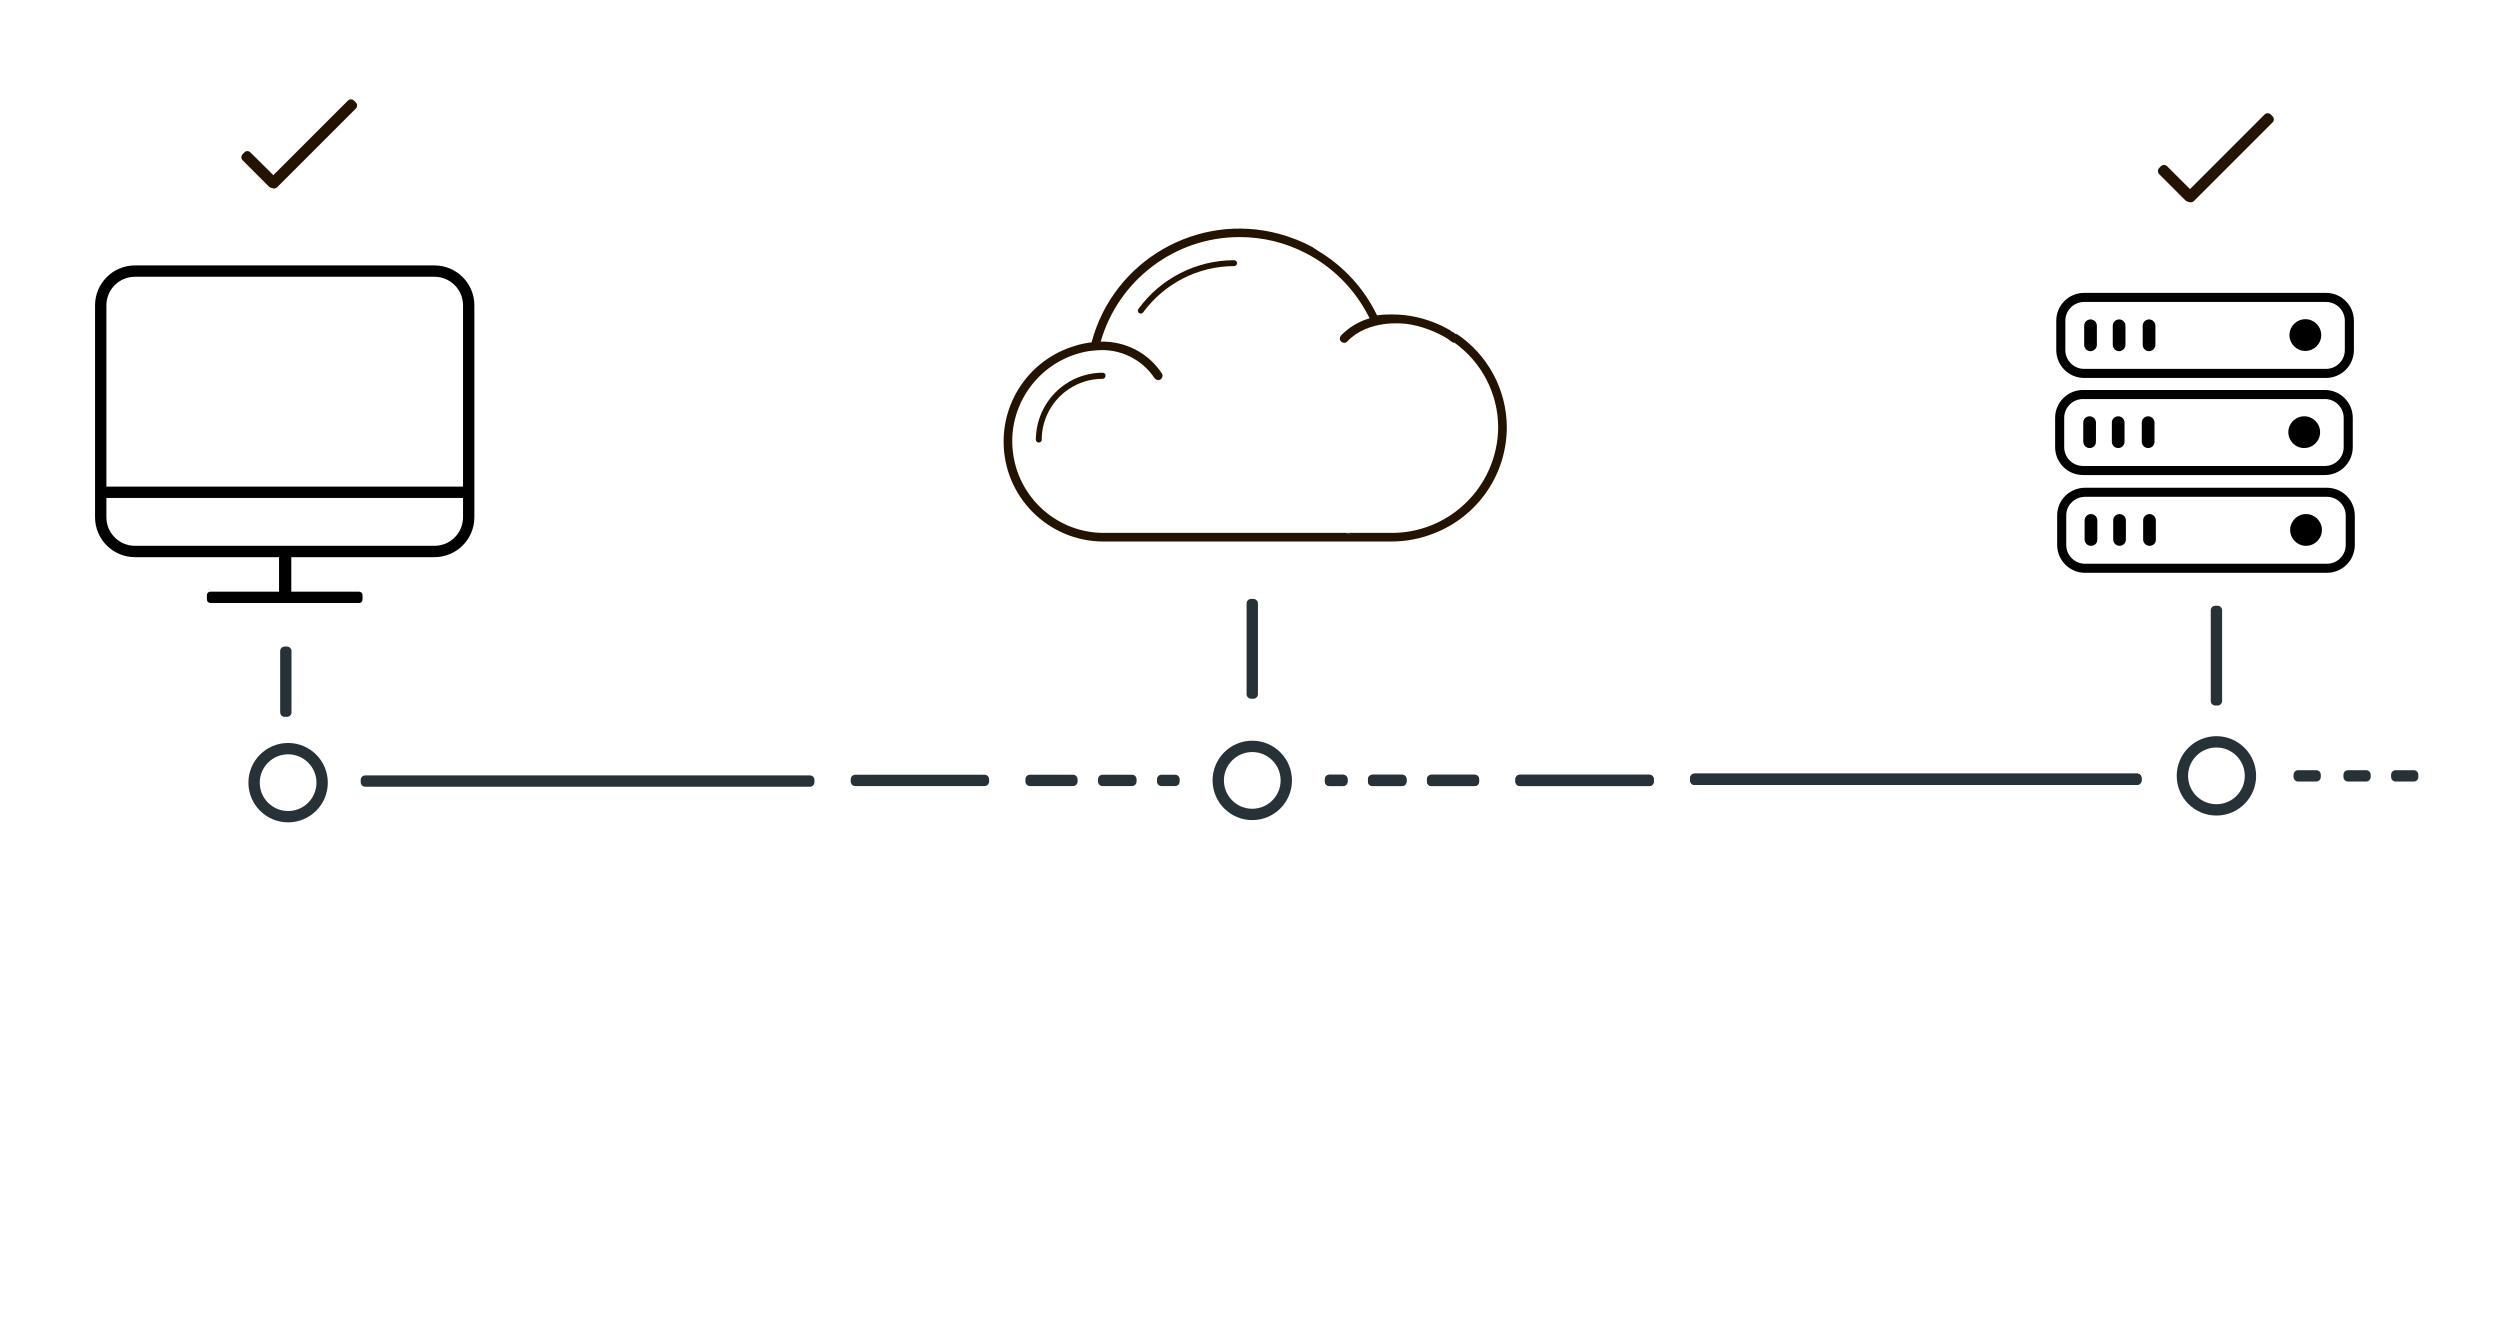 <?xml version="1.0" encoding="utf-8"?>
<!-- Generator: Adobe Illustrator 24.0.1, SVG Export Plug-In . SVG Version: 6.00 Build 0)  -->
<svg version="1.1" id="Layer_2" xmlns="http://www.w3.org/2000/svg" xmlns:xlink="http://www.w3.org/1999/xlink" x="0px" y="0px"
	 viewBox="0 0 1102 586" style="enable-background:new 0 0 1102 586;" xml:space="preserve">
<style type="text/css">
	.st0{fill:#263238;}
	.st1{fill:none;stroke:#263238;stroke-width:5;stroke-miterlimit:10;}
	.st2{fill:none;stroke:#000000;stroke-width:4;stroke-miterlimit:10;}
	.st3{fill:#231300;}
	.st4{fill:none;stroke:#000000;stroke-width:5;stroke-miterlimit:10;}
</style>
<g id="Layer_3">
	<g id="desktop2cloud">
		<path class="st0" d="M518,341.5h-6c-1.1,0-2,0.9-2,2v1c0,1.1,0.9,2,2,2h6c1.1,0,2-0.9,2-2v-1C520,342.4,519.1,341.5,518,341.5z"/>
		<path class="st0" d="M499,341.5h-13c-1.1,0-2,0.9-2,2v1c0,1.1,0.9,2,2,2h13c1.1,0,2-0.9,2-2v-1C501,342.4,500.1,341.5,499,341.5z"
			/>
		<path class="st0" d="M473,341.5h-19c-1.1,0-2,0.9-2,2v1c0,1.1,0.9,2,2,2h19c1.1,0,2-0.9,2-2v-1C475,342.4,474.1,341.5,473,341.5z"
			/>
		<path class="st0" d="M434,341.5h-57c-1.1,0-2,0.9-2,2v1c0,1.1,0.9,2,2,2h57c1.1,0,2-0.9,2-2v-1C436,342.4,435.1,341.5,434,341.5z"
			/>
		<path class="st0" d="M357,341.8H161c-1.1,0-2,0.9-2,2v1c0,1.1,0.9,2,2,2h196c1.1,0,2-0.9,2-2v-1C359,342.6,358.1,341.8,357,341.8z
			"/>
	</g>
	<g id="cloud2server">
		<g>
			<path class="st0" d="M586,346.5h6c1.1,0,2-0.9,2-2v-1c0-1.1-0.9-2-2-2h-6c-1.1,0-2,0.9-2,2v1C584,345.6,584.9,346.5,586,346.5z"
				/>
			<path class="st0" d="M605,346.5h13c1.1,0,2-0.9,2-2v-1c0-1.1-0.9-2-2-2h-13c-1.1,0-2,0.9-2,2v1C603,345.6,603.9,346.5,605,346.5z
				"/>
			<path class="st0" d="M631,346.5h19c1.1,0,2-0.9,2-2v-1c0-1.1-0.9-2-2-2h-19c-1.1,0-2,0.9-2,2v1C629,345.6,629.9,346.5,631,346.5z
				"/>
			<path class="st0" d="M670,346.5h57c1.1,0,2-0.9,2-2v-1c0-1.1-0.9-2-2-2h-57c-1.1,0-2,0.9-2,2v1C668,345.6,668.9,346.5,670,346.5z
				"/>
			<path class="st0" d="M942,341H747c-1.1,0-2,0.9-2,2v1c0,1.1,0.9,2,2,2h195c1.1,0,2-0.9,2-2v-1C944,341.9,943.1,341,942,341z"/>
		</g>
		<g>
			<path class="st0" d="M586,346.5h6c1.1,0,2-0.9,2-2v-1c0-1.1-0.9-2-2-2h-6c-1.1,0-2,0.9-2,2v1C584,345.6,584.9,346.5,586,346.5z"
				/>
			<path class="st0" d="M605,346.5h13c1.1,0,2-0.9,2-2v-1c0-1.1-0.9-2-2-2h-13c-1.1,0-2,0.9-2,2v1C603,345.6,603.9,346.5,605,346.5z
				"/>
			<path class="st0" d="M631,346.5h19c1.1,0,2-0.9,2-2v-1c0-1.1-0.9-2-2-2h-19c-1.1,0-2,0.9-2,2v1C629,345.6,629.9,346.5,631,346.5z
				"/>
			<path class="st0" d="M670,346.5h57c1.1,0,2-0.9,2-2v-1c0-1.1-0.9-2-2-2h-57c-1.1,0-2,0.9-2,2v1C668,345.6,668.9,346.5,670,346.5z
				"/>
			<path class="st0" d="M942,341H747c-1.1,0-2,0.9-2,2v1c0,1.1,0.9,2,2,2h195c1.1,0,2-0.9,2-2v-1C944,341.9,943.1,341,942,341z"/>
		</g>
	</g>
	<g id="server2end">
		<path class="st0" d="M1013,344.5h8c1.1,0,2-0.9,2-2v-1c0-1.1-0.9-2-2-2h-8c-1.1,0-2,0.9-2,2v1C1011,343.6,1011.9,344.5,1013,344.5
			z"/>
		<path class="st0" d="M1035,344.5h8c1.1,0,2-0.9,2-2v-1c0-1.1-0.9-2-2-2h-8c-1.1,0-2,0.9-2,2v1C1033,343.6,1033.9,344.5,1035,344.5
			z"/>
		<path class="st0" d="M1056,344.5h8c1.1,0,2-0.9,2-2v-1c0-1.1-0.9-2-2-2h-8c-1.1,0-2,0.9-2,2v1C1054,343.6,1054.9,344.5,1056,344.5
			z"/>
	</g>
	<g id="desktop-fork">
		<circle class="st1" cx="127" cy="345" r="15"/>
		<path class="st0" d="M126.5,285h-1c-1.1,0-2,0.9-2,2v27c0,1.1,0.9,2,2,2h1c1.1,0,2-0.9,2-2v-27C128.5,285.9,127.6,285,126.5,285z"
			/>
	</g>
	<g id="cloud-fork">
		<circle class="st1" cx="552" cy="344" r="15"/>
		<path class="st0" d="M552.5,264h-1c-1.1,0-2,0.9-2,2v40c0,1.1,0.9,2,2,2h1c1.1,0,2-0.9,2-2v-40C554.5,264.9,553.6,264,552.5,264z"
			/>
	</g>
	<g id="server-fork">
		<circle class="st1" cx="977" cy="342" r="15"/>
		<path class="st0" d="M977.5,267h-1c-1.1,0-2,0.9-2,2v40c0,1.1,0.9,2,2,2h1c1.1,0,2-0.9,2-2v-40C979.5,267.9,978.6,267,977.5,267z"
			/>
	</g>
</g>
<g id="server">
	<g id="horizon">
		<circle cx="1015.7" cy="190.5" r="7"/>
		<path d="M921.1,197.5L921.1,197.5c-1.6,0-2.8-1.3-2.8-2.8v-8.4c0-1.6,1.3-2.8,2.8-2.8l0,0c1.6,0,2.8,1.3,2.8,2.8v8.4
			C923.9,196.3,922.7,197.5,921.1,197.5z"/>
		<path d="M933.7,197.5L933.7,197.5c-1.6,0-2.8-1.3-2.8-2.8v-8.4c0-1.6,1.3-2.8,2.8-2.8l0,0c1.6,0,2.8,1.3,2.8,2.8v8.4
			C936.5,196.3,935.2,197.5,933.7,197.5z"/>
		<path d="M946.9,197.5L946.9,197.5c-1.6,0-2.8-1.3-2.8-2.8v-8.4c0-1.6,1.3-2.8,2.8-2.8l0,0c1.6,0,2.8,1.3,2.8,2.8v8.4
			C949.7,196.3,948.5,197.5,946.9,197.5z"/>
		<path class="st2" d="M918.2,173.9h106.6c5.7,0,10.3,4.6,10.3,10.3v12.9c0,5.7-4.6,10.3-10.3,10.3H918.2c-5.7,0-10.3-4.6-10.3-10.3
			v-12.9C907.9,178.5,912.5,173.9,918.2,173.9z"/>
	</g>
	<g id="horizon_2_">
		<circle cx="1016.5" cy="233.6" r="7"/>
		<path d="M921.7,240.6L921.7,240.6c-1.6,0-2.8-1.3-2.8-2.8v-8.4c0-1.6,1.3-2.8,2.8-2.8l0,0c1.6,0,2.8,1.3,2.8,2.8v8.4
			C924.6,239.4,923.3,240.6,921.7,240.6z"/>
		<path d="M934.3,240.6L934.3,240.6c-1.6,0-2.8-1.3-2.8-2.8v-8.4c0-1.6,1.3-2.8,2.8-2.8l0,0c1.6,0,2.8,1.3,2.8,2.8v8.4
			C937.1,239.4,935.9,240.6,934.3,240.6z"/>
		<path d="M947.5,240.6L947.5,240.6c-1.6,0-2.8-1.3-2.8-2.8v-8.4c0-1.6,1.3-2.8,2.8-2.8l0,0c1.6,0,2.8,1.3,2.8,2.8v8.4
			C950.4,239.4,949.1,240.6,947.5,240.6z"/>
		<path class="st2" d="M919.1,217h106.6c5.7,0,10.3,4.6,10.3,10.3v12.9c0,5.7-4.6,10.3-10.3,10.3H919.1c-5.7,0-10.3-4.6-10.3-10.3
			v-12.9C908.7,221.6,913.4,217,919.1,217z"/>
	</g>
	<g id="horizon_1_">
		<circle cx="1016.2" cy="147.7" r="7"/>
		<path d="M921.5,154.8L921.5,154.8c-1.6,0-2.8-1.3-2.8-2.8v-8.4c0-1.6,1.3-2.8,2.8-2.8l0,0c1.6,0,2.8,1.3,2.8,2.8v8.4
			C924.3,153.5,923,154.8,921.5,154.8z"/>
		<path d="M934.1,154.8L934.1,154.8c-1.6,0-2.8-1.3-2.8-2.8v-8.4c0-1.6,1.3-2.8,2.8-2.8l0,0c1.6,0,2.8,1.3,2.8,2.8v8.4
			C936.9,153.5,935.6,154.8,934.1,154.8z"/>
		<path d="M947.3,154.8L947.3,154.8c-1.6,0-2.8-1.3-2.8-2.8v-8.4c0-1.6,1.3-2.8,2.8-2.8l0,0c1.6,0,2.8,1.3,2.8,2.8v8.4
			C950.1,153.5,948.8,154.8,947.3,154.8z"/>
		<path class="st2" d="M918.7,131.1h106.6c5.7,0,10.3,4.6,10.3,10.3v12.9c0,5.7-4.6,10.3-10.3,10.3H918.7c-5.7,0-10.3-4.6-10.3-10.3
			v-12.9C908.4,135.7,913,131.1,918.7,131.1z"/>
	</g>
</g>
<g id="cloud">
	<path class="st3" d="M544,114.7c-16.7,0-32.4,8-42.2,21.5c-0.4,0.6-0.3,1.4,0.3,1.8c0.6,0.4,1.4,0.3,1.8-0.3
		c9.4-12.8,24.3-20.4,40.1-20.4c0.7,0,1.3-0.6,1.3-1.3C545.3,115.3,544.7,114.7,544,114.7C544,114.7,544,114.7,544,114.7L544,114.7z
		 M486.1,164.3c-16.3,0-29.4,13.2-29.5,29.5c0,0.7,0.6,1.3,1.3,1.3c0,0,0,0,0,0c0.7,0,1.3-0.6,1.3-1.3c0-14.8,12-26.8,26.8-26.8
		c0.7,0,1.3-0.6,1.3-1.3C487.4,164.9,486.8,164.3,486.1,164.3C486.1,164.3,486.1,164.3,486.1,164.3z M544,114.7
		c-16.7,0-32.4,8-42.2,21.5c-0.4,0.6-0.3,1.4,0.3,1.8c0.6,0.4,1.4,0.3,1.8-0.3c9.4-12.8,24.3-20.4,40.1-20.4c0.7,0,1.3-0.6,1.3-1.3
		C545.3,115.3,544.7,114.7,544,114.7C544,114.7,544,114.7,544,114.7L544,114.7z M486.1,164.3c-16.3,0-29.4,13.2-29.5,29.5
		c0,0.7,0.6,1.3,1.3,1.3c0,0,0,0,0,0c0.7,0,1.3-0.6,1.3-1.3c0-14.8,12-26.8,26.8-26.8c0.7,0,1.3-0.6,1.3-1.3
		C487.4,164.9,486.8,164.3,486.1,164.3C486.1,164.3,486.1,164.3,486.1,164.3z M486.1,164.3c-16.3,0-29.4,13.2-29.5,29.5
		c0,0.7,0.6,1.3,1.3,1.3c0,0,0,0,0,0c0.7,0,1.3-0.6,1.3-1.3c0-14.8,12-26.8,26.8-26.8c0.7,0,1.3-0.6,1.3-1.3
		C487.4,164.9,486.8,164.3,486.1,164.3C486.1,164.3,486.1,164.3,486.1,164.3z M544,114.7c-16.7,0-32.4,8-42.2,21.5
		c-0.4,0.6-0.3,1.4,0.3,1.8c0.6,0.4,1.4,0.3,1.8-0.3c9.4-12.8,24.3-20.4,40.1-20.4c0.7,0,1.3-0.6,1.3-1.3
		C545.3,115.3,544.7,114.7,544,114.7C544,114.7,544,114.7,544,114.7L544,114.7z M639.5,145.9c-0.2,1.3-0.6,2.6-1,3.8
		c0.8,0.5,1.5,1,2.3,1.5c0.4-1.3,0.8-2.5,1.1-3.8C641.1,146.8,640.4,146.3,639.5,145.9z M486.1,164.3c-16.3,0-29.4,13.2-29.5,29.5
		c0,0.7,0.6,1.3,1.3,1.3c0,0,0,0,0,0c0.7,0,1.3-0.6,1.3-1.3c0-14.8,12-26.8,26.8-26.8c0.7,0,1.3-0.6,1.3-1.3
		C487.4,164.9,486.8,164.3,486.1,164.3C486.1,164.3,486.1,164.3,486.1,164.3z M544,114.7c-16.7,0-32.4,8-42.2,21.5
		c-0.4,0.6-0.3,1.4,0.3,1.8c0.6,0.4,1.4,0.3,1.8-0.3c9.4-12.8,24.3-20.4,40.1-20.4c0.7,0,1.3-0.6,1.3-1.3
		C545.3,115.3,544.7,114.7,544,114.7C544,114.7,544,114.7,544,114.7L544,114.7z M544,114.7c-16.7,0-32.4,8-42.2,21.5
		c-0.4,0.6-0.3,1.4,0.3,1.8c0.6,0.4,1.4,0.3,1.8-0.3c9.4-12.8,24.3-20.4,40.1-20.4c0.7,0,1.3-0.6,1.3-1.3
		C545.3,115.3,544.7,114.7,544,114.7C544,114.7,544,114.7,544,114.7L544,114.7z M486.1,164.3c-16.3,0-29.4,13.2-29.5,29.5
		c0,0.7,0.6,1.3,1.3,1.3c0,0,0,0,0,0c0.7,0,1.3-0.6,1.3-1.3c0-14.8,12-26.8,26.8-26.8c0.7,0,1.3-0.6,1.3-1.3
		C487.4,164.9,486.8,164.3,486.1,164.3C486.1,164.3,486.1,164.3,486.1,164.3z M580.9,110.5c11.2,6.7,20.3,16.5,26,28.3l0.1,0.2
		c2-0.3,4.1-0.4,6.2-0.4c2,0,3.9,0.1,5.9,0.3c7.2,0.8,14.2,3.2,20.5,6.9c-0.2,1.3-0.6,2.6-1,3.8c-5.8-3.6-12.3-6-19-6.9
		c-0.2,0-0.3,0-0.5,0c-0.2,0-15.9-2.1-25.2,7.8c-0.3,0.4-0.8,0.6-1.4,0.6c-1,0-1.9-0.8-1.9-1.8c0-0.5,0.2-1,0.5-1.4
		c3.5-3.6,7.8-6.2,12.6-7.6c-0.2-0.5-0.5-0.9-0.7-1.4c-5.7-10.9-14.3-19.9-25-26c-0.8-0.4-1.6-0.9-2.4-1.3c-9-4.7-19-7.1-29.2-7.1
		c-28.4,0-53.3,18.8-61.2,46c0,0,0,0,0,0.1c10.8-0.3,21.1,5,27,14.1c0.5,0.9,0.2,2-0.7,2.6c-0.8,0.5-1.9,0.2-2.5-0.5
		c-5.6-8.5-15.3-13.2-25.4-12.4c-1.1,0.1-2.2,0.2-3.3,0.3c-22,3.5-37.1,24.1-33.6,46.1c3.1,19.6,20,34.1,39.8,34.1h107
		c0.9,0.3,1.8,0.6,2.7,0.9c-0.8-0.3-1.5-0.6-2.3-0.9h19.3c25.8,0.2,46.9-20.6,47.2-46.4c0-15-7.3-29-19.5-37.6
		c0.4-1.3,0.8-2.5,1.1-3.8c13.8,9.2,22.2,24.7,22.2,41.4h0c-0.1,20.5-12.6,38.8-31.6,46.4c-6.1,2.5-12.7,3.8-19.3,3.8
		c-0.4,0-0.8,0-1.2,0v0H486.4c-24.3,0-44.1-19.8-44-44.1c0-19.4,12.7-36.5,31.3-42.1c2.4-0.8,5-1.3,7.5-1.6c0,0,0,0,0-0.1
		c9.6-36,46.7-57.4,82.7-47.7c5.1,1.4,10,3.3,14.6,5.8h0 M641.9,147.4c-0.8-0.5-1.5-1-2.4-1.5 M639.5,145.9c-0.2,1.3-0.6,2.6-1,3.8
		c0.8,0.5,1.5,1,2.3,1.5c0.4-1.3,0.8-2.5,1.1-3.8C641.1,146.8,640.4,146.3,639.5,145.9z M678.4,155.7"/>
</g>
<g id="desktop">
	<path class="st4" d="M191.5,243.1h-132c-8.3,0-15.1-6.7-15.1-15.1v-93.4c0-8.3,6.7-15.1,15.1-15.1h132c8.3,0,15.1,6.7,15.1,15.1
		v93.4C206.6,236.4,199.8,243.1,191.5,243.1z"/>
	<polygon class="st4" points="207,217 44.9,217 44.9,217 207,217 	"/>
	<path d="M158.3,265.8H92.7c-0.8,0-1.5-0.7-1.5-1.5v-2c0-0.8,0.7-1.5,1.5-1.5h65.6c0.8,0,1.5,0.7,1.5,1.5v2
		C159.8,265.1,159.2,265.8,158.3,265.8z"/>
	<path d="M126.9,263h-2.4c-0.8,0-1.5-0.7-1.5-1.5v-16c0-0.8,0.7-1.5,1.5-1.5h2.4c0.8,0,1.5,0.7,1.5,1.5v16
		C128.4,262.3,127.7,263,126.9,263z"/>
</g>
<g id="you-check">
	<path class="st3" d="M156.8,47.9l-34.6,34.6c-0.8,0.8-2,0.8-2.8,0l-0.7-0.7c-0.8-0.8-0.8-2,0-2.8l34.6-34.6c0.8-0.8,2-0.8,2.8,0
		l0.7,0.7C157.6,45.8,157.6,47.1,156.8,47.9z"/>
	<path class="st3" d="M110.4,67.2L122,78.7c0.8,0.8,0.8,2,0,2.8l-0.7,0.7c-0.8,0.8-2,0.8-2.8,0l-11.5-11.5c-0.8-0.8-0.8-2,0-2.8
		l0.7-0.7C108.4,66.4,109.6,66.4,110.4,67.2z"/>
</g>
<g id="server-check_1_">
	<path class="st3" d="M1001.7,54l-34.6,34.6c-0.8,0.8-2,0.8-2.8,0l-0.7-0.7c-0.8-0.8-0.8-2,0-2.8l34.6-34.6c0.8-0.8,2-0.8,2.8,0
		l0.7,0.7C1002.5,52,1002.5,53.2,1001.7,54z"/>
	<path class="st3" d="M955.3,73.3l11.5,11.5c0.8,0.8,0.8,2,0,2.8l-0.7,0.7c-0.8,0.8-2,0.8-2.8,0l-11.5-11.5c-0.8-0.8-0.8-2,0-2.8
		l0.7-0.7C953.2,72.5,954.5,72.5,955.3,73.3z"/>
</g>
</svg>
